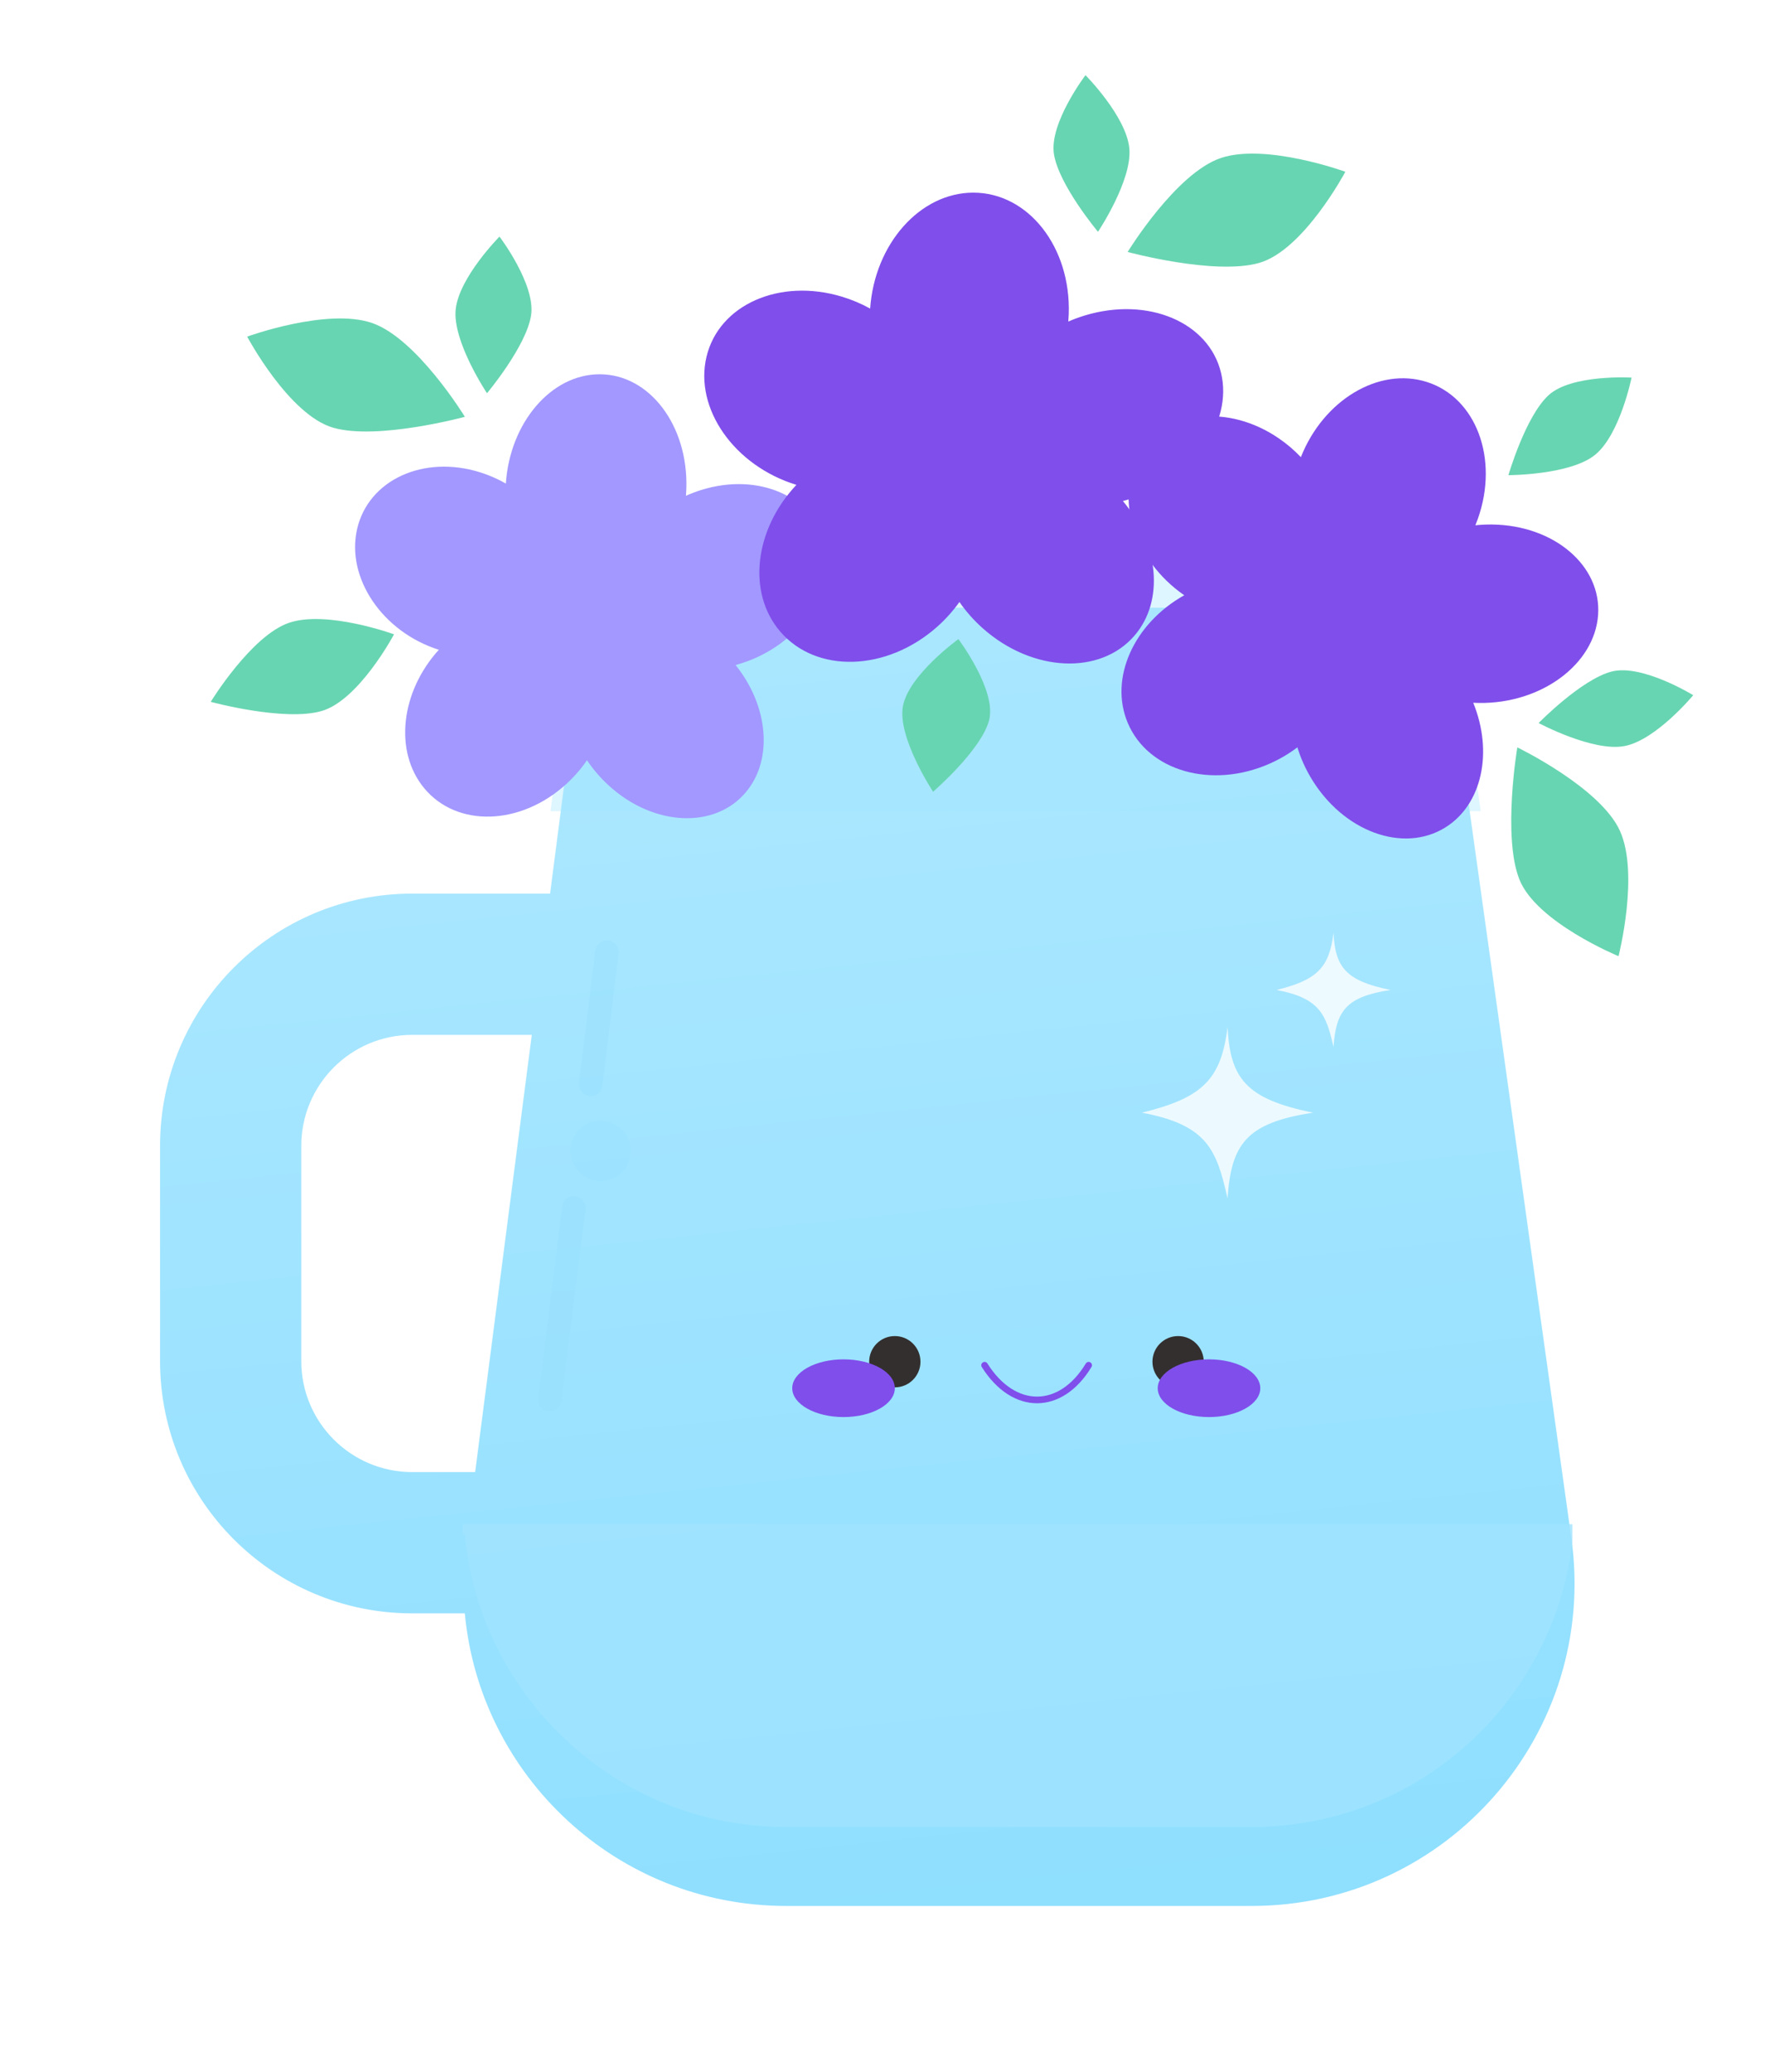 <svg width="188" height="220" viewBox="0 0 188 220" fill="none" xmlns="http://www.w3.org/2000/svg">
<g filter="url(#filter0_dii_628_9404)">
<path fill-rule="evenodd" clip-rule="evenodd" d="M153.078 56.145H62.359L58.427 86.504H43.787C28.993 86.504 17 98.497 17 113.291V136.15C17 150.944 28.993 162.937 43.787 162.937H49.369C50.961 180.128 65.441 194.01 83.517 194.01H132.947C153.773 194.01 169.789 175.596 166.904 154.972L153.078 56.145ZM56.484 101.505L50.469 147.936H43.787C37.278 147.936 32.001 142.659 32.001 136.15V113.291C32.001 106.782 37.278 101.505 43.787 101.505H56.484Z" fill="url(#paint0_linear_628_9404)"/>
</g>
<g style="mix-blend-mode:multiply" opacity="0.35" filter="url(#filter1_f_628_9404)">
<path fill-rule="evenodd" clip-rule="evenodd" d="M157.275 86.147H58.473L62.359 56.145H153.078L157.275 86.147Z" fill="#A0E4FF"/>
</g>
<g style="mix-blend-mode:multiply" opacity="0.8">
<path fill-rule="evenodd" clip-rule="evenodd" d="M167.008 163.772V161.865H49.145V162.937H49.369C50.961 180.128 65.441 194.01 83.517 194.01H132.947C150.747 194.01 165.033 180.558 167.008 163.772Z" fill="#A0E4FF"/>
</g>
<g filter="url(#filter2_dii_628_9404)">
<circle cx="95.043" cy="139.588" r="2.724" fill="#332F2F"/>
</g>
<g filter="url(#filter3_dii_628_9404)">
<circle cx="125.132" cy="139.588" r="2.724" fill="#332F2F"/>
</g>
<g filter="url(#filter4_dii_628_9404)">
<path d="M104.578 143.991C107.676 148.915 112.665 148.892 115.631 143.991" stroke="#804EEB" stroke-width="0.706" stroke-linecap="round"/>
</g>
<ellipse cx="89.595" cy="147.42" rx="5.448" ry="3.065" fill="#804EEB"/>
<ellipse cx="128.414" cy="147.42" rx="5.448" ry="3.065" fill="#804EEB"/>
<g opacity="0.8">
<g filter="url(#filter5_dii_628_9404)">
<path d="M135.577 103.637C139.856 102.591 141.189 101.288 141.638 97.576C141.826 101.206 142.925 102.672 147.7 103.637C142.989 104.351 141.903 105.845 141.638 109.699C140.859 106.276 140.226 104.51 135.577 103.637Z" fill="white"/>
</g>
<g filter="url(#filter6_dii_628_9404)">
<path d="M121.291 116.669C127.709 115.098 129.709 113.145 130.383 107.577C130.664 113.022 132.312 115.22 139.474 116.669C132.409 117.738 130.779 119.98 130.383 125.76C129.214 120.626 128.265 117.978 121.291 116.669Z" fill="white"/>
</g>
</g>
<g style="mix-blend-mode:multiply" opacity="0.5">
<line x1="64.462" y1="101.11" x2="62.736" y2="115.167" stroke="#98E0FD" stroke-width="2.497" stroke-linecap="round"/>
</g>
<g style="mix-blend-mode:multiply" opacity="0.5">
<line x1="60.943" y1="128.264" x2="58.396" y2="148.645" stroke="#98E0FD" stroke-width="2.497" stroke-linecap="round"/>
</g>
<g style="mix-blend-mode:multiply" opacity="0.5">
<circle cx="63.788" cy="122.227" r="3.214" fill="#9AE2FF"/>
</g>
<g filter="url(#filter7_dii_628_9404)">
<path d="M63.688 34.002C68.99 34.002 73.114 39.442 72.9 46.154C72.892 46.407 72.877 46.658 72.858 46.907C73.373 46.675 73.909 46.47 74.461 46.297C80.544 44.388 86.427 46.961 87.602 52.045C88.776 57.129 84.798 62.798 78.715 64.707C78.519 64.769 78.323 64.826 78.127 64.879C81.58 69.161 82.162 74.84 79.248 78.353C75.947 82.332 69.41 82.024 64.647 77.664C63.752 76.845 62.983 75.941 62.347 74.987C61.733 75.884 61.003 76.732 60.161 77.503C55.3 81.951 48.539 82.157 45.059 77.962C41.817 74.054 42.566 67.707 46.611 63.26C40.616 61.36 36.733 55.621 37.933 50.425C39.136 45.219 44.989 42.529 51.005 44.418C51.971 44.721 52.883 45.125 53.728 45.609C54.16 39.15 58.531 34.002 63.688 34.002Z" fill="#A298FF"/>
</g>
<g style="mix-blend-mode:multiply" filter="url(#filter8_ii_628_9404)">
<ellipse cx="62.945" cy="57.574" rx="7.551" ry="7.735" fill="#A298FF"/>
</g>
<g filter="url(#filter9_dii_628_9404)">
<path d="M103.381 14.715C109.215 14.715 113.752 20.485 113.517 27.604C113.508 27.872 113.492 28.139 113.47 28.403C114.038 28.156 114.627 27.939 115.235 27.755C121.927 25.73 128.401 28.46 129.693 33.852C130.986 39.244 126.608 45.257 119.916 47.282C119.7 47.347 119.484 47.408 119.269 47.463C123.068 52.005 123.708 58.029 120.502 61.754C116.87 65.975 109.677 65.647 104.436 61.024C103.451 60.155 102.605 59.196 101.905 58.184C101.23 59.135 100.427 60.035 99.5 60.853C94.152 65.571 86.712 65.789 82.883 61.339C79.316 57.195 80.14 50.463 84.591 45.747C77.995 43.731 73.722 37.645 75.043 32.134C76.366 26.612 82.806 23.76 89.426 25.763C90.489 26.084 91.493 26.512 92.422 27.026C92.897 20.176 97.707 14.715 103.381 14.715Z" fill="#804EEB"/>
</g>
<g style="mix-blend-mode:multiply" filter="url(#filter10_ii_628_9404)">
<ellipse cx="102.13" cy="39.965" rx="8.008" ry="8.204" fill="#804EEB"/>
</g>
<g filter="url(#filter11_dii_628_9404)">
<path d="M151.543 34.817C156.789 36.477 159.222 42.975 156.977 49.331C156.893 49.571 156.803 49.807 156.707 50.039C157.288 49.978 157.88 49.95 158.479 49.957C165.076 50.035 170.118 54.34 169.74 59.573C169.363 64.806 163.709 68.986 157.112 68.908C156.899 68.906 156.688 68.899 156.479 68.888C158.598 74.067 157.454 79.685 153.507 82.134C149.035 84.908 142.66 82.566 139.267 76.902C138.63 75.838 138.143 74.732 137.802 73.619C136.924 74.286 135.944 74.869 134.877 75.343C128.72 78.078 121.967 76.157 119.795 71.053C117.771 66.298 120.434 60.458 125.784 57.47C120.427 53.773 118.322 47.065 121.084 42.469C123.851 37.863 130.457 37.122 135.838 40.814C136.703 41.407 137.483 42.078 138.172 42.806C140.555 36.76 146.44 33.202 151.543 34.817Z" fill="#804EEB"/>
</g>
<g style="mix-blend-mode:multiply" filter="url(#filter12_ii_628_9404)">
<ellipse cx="143.47" cy="57.462" rx="7.578" ry="7.763" transform="rotate(17.562 143.47 57.462)" fill="#804EEB"/>
</g>
<g filter="url(#filter13_dii_628_9404)">
<path d="M39.502 30.632C34.724 29.002 26.253 32.083 26.253 32.083C26.253 32.083 30.677 40.41 35.402 41.761C40.128 43.111 49.375 40.6 49.375 40.6C49.375 40.6 44.28 32.262 39.502 30.632Z" fill="#67D5B1"/>
</g>
<g filter="url(#filter14_dii_628_9404)">
<path d="M48.401 29.196C48.755 25.797 53.053 21.464 53.053 21.464C53.053 21.464 56.917 26.547 56.406 29.835C55.895 33.123 51.726 38.096 51.726 38.096C51.726 38.096 48.047 32.596 48.401 29.196Z" fill="#67D5B1"/>
</g>
<g filter="url(#filter15_dii_628_9404)">
<path d="M172.052 84.551C174.144 89.145 171.912 97.878 171.912 97.878C171.912 97.878 163.19 94.295 161.381 89.725C159.572 85.156 161.161 75.706 161.161 75.706C161.161 75.706 169.96 79.957 172.052 84.551Z" fill="#67D5B1"/>
</g>
<g filter="url(#filter16_dii_628_9404)">
<path d="M172.606 75.554C175.954 74.867 179.844 70.163 179.844 70.163C179.844 70.163 174.405 66.818 171.183 67.65C167.961 68.483 163.423 73.12 163.423 73.12C163.423 73.12 169.257 76.24 172.606 75.554Z" fill="#67D5B1"/>
</g>
<g filter="url(#filter17_dii_628_9404)">
<path d="M129.647 13.126C134.425 11.496 142.896 14.576 142.896 14.576C142.896 14.576 138.473 22.904 133.747 24.255C129.021 25.605 119.774 23.094 119.774 23.094C119.774 23.094 124.869 14.756 129.647 13.126Z" fill="#67D5B1"/>
</g>
<g filter="url(#filter18_dii_628_9404)">
<path d="M119.948 12.053C119.594 8.653 115.296 4.32 115.296 4.32C115.296 4.32 111.432 9.403 111.943 12.691C112.454 15.98 116.623 20.952 116.623 20.952C116.623 20.952 120.302 15.452 119.948 12.053Z" fill="#67D5B1"/>
</g>
<g filter="url(#filter19_dii_628_9404)">
<path d="M169.46 44.606C172.087 42.419 173.294 36.437 173.294 36.437C173.294 36.437 166.921 36.056 164.474 38.312C162.026 40.567 160.216 46.797 160.216 46.797C160.216 46.797 166.833 46.793 169.46 44.606Z" fill="#67D5B1"/>
</g>
<g filter="url(#filter20_dii_628_9404)">
<path d="M30.696 62.477C34.719 61.104 41.852 63.698 41.852 63.698C41.852 63.698 38.127 70.71 34.148 71.847C30.169 72.984 22.383 70.87 22.383 70.87C22.383 70.87 26.673 63.849 30.696 62.477Z" fill="#67D5B1"/>
</g>
<g filter="url(#filter21_dii_628_9404)">
<path d="M95.911 71.293C96.556 67.99 101.795 64.206 101.795 64.206C101.795 64.206 105.876 69.634 105.059 72.811C104.241 75.988 99.106 80.414 99.106 80.414C99.106 80.414 95.266 74.597 95.911 71.293Z" fill="#67D5B1"/>
</g>
<defs>
<filter id="filter0_dii_628_9404" x="0.216" y="47.753" width="183.809" height="171.433" filterUnits="userSpaceOnUse" color-interpolation-filters="sRGB">
<feFlood flood-opacity="0" result="BackgroundImageFix"/>
<feColorMatrix in="SourceAlpha" type="matrix" values="0 0 0 0 0 0 0 0 0 0 0 0 0 0 0 0 0 0 127 0" result="hardAlpha"/>
<feOffset dy="8.392"/>
<feGaussianBlur stdDeviation="8.392"/>
<feColorMatrix type="matrix" values="0 0 0 0 0.137 0 0 0 0 0.182 0 0 0 0 0.2 0 0 0 0.24 0"/>
<feBlend mode="normal" in2="BackgroundImageFix" result="effect1_dropShadow_628_9404"/>
<feBlend mode="normal" in="SourceGraphic" in2="effect1_dropShadow_628_9404" result="shape"/>
<feColorMatrix in="SourceAlpha" type="matrix" values="0 0 0 0 0 0 0 0 0 0 0 0 0 0 0 0 0 0 127 0" result="hardAlpha"/>
<feOffset dy="2.611"/>
<feGaussianBlur stdDeviation="1.305"/>
<feComposite in2="hardAlpha" operator="arithmetic" k2="-1" k3="1"/>
<feColorMatrix type="matrix" values="0 0 0 0 0.724 0 0 0 0 0.963 0 0 0 0 1 0 0 0 1 0"/>
<feBlend mode="normal" in2="shape" result="effect2_innerShadow_628_9404"/>
<feColorMatrix in="SourceAlpha" type="matrix" values="0 0 0 0 0 0 0 0 0 0 0 0 0 0 0 0 0 0 127 0" result="hardAlpha"/>
<feOffset dy="-2.611"/>
<feGaussianBlur stdDeviation="1.305"/>
<feComposite in2="hardAlpha" operator="arithmetic" k2="-1" k3="1"/>
<feColorMatrix type="matrix" values="0 0 0 0 0.632 0 0 0 0 0.84 0 0 0 0 0.925 0 0 0 1 0"/>
<feBlend mode="normal" in2="effect2_innerShadow_628_9404" result="effect3_innerShadow_628_9404"/>
</filter>
<filter id="filter1_f_628_9404" x="54.728" y="52.4" width="106.293" height="37.492" filterUnits="userSpaceOnUse" color-interpolation-filters="sRGB">
<feFlood flood-opacity="0" result="BackgroundImageFix"/>
<feBlend mode="normal" in="SourceGraphic" in2="BackgroundImageFix" result="shape"/>
<feGaussianBlur stdDeviation="1.873" result="effect1_foregroundBlur_628_9404"/>
</filter>
<filter id="filter2_dii_628_9404" x="82.281" y="131.845" width="25.523" height="25.523" filterUnits="userSpaceOnUse" color-interpolation-filters="sRGB">
<feFlood flood-opacity="0" result="BackgroundImageFix"/>
<feColorMatrix in="SourceAlpha" type="matrix" values="0 0 0 0 0 0 0 0 0 0 0 0 0 0 0 0 0 0 127 0" result="hardAlpha"/>
<feOffset dy="5.019"/>
<feGaussianBlur stdDeviation="5.019"/>
<feColorMatrix type="matrix" values="0 0 0 0 0.04 0 0 0 0 0.037 0 0 0 0 0.037 0 0 0 0.24 0"/>
<feBlend mode="normal" in2="BackgroundImageFix" result="effect1_dropShadow_628_9404"/>
<feBlend mode="normal" in="SourceGraphic" in2="effect1_dropShadow_628_9404" result="shape"/>
<feColorMatrix in="SourceAlpha" type="matrix" values="0 0 0 0 0 0 0 0 0 0 0 0 0 0 0 0 0 0 127 0" result="hardAlpha"/>
<feOffset dy="1.561"/>
<feGaussianBlur stdDeviation="0.781"/>
<feComposite in2="hardAlpha" operator="arithmetic" k2="-1" k3="1"/>
<feColorMatrix type="matrix" values="0 0 0 0 0.212 0 0 0 0 0.196 0 0 0 0 0.196 0 0 0 1 0"/>
<feBlend mode="normal" in2="shape" result="effect2_innerShadow_628_9404"/>
<feColorMatrix in="SourceAlpha" type="matrix" values="0 0 0 0 0 0 0 0 0 0 0 0 0 0 0 0 0 0 127 0" result="hardAlpha"/>
<feOffset dy="-1.561"/>
<feGaussianBlur stdDeviation="0.781"/>
<feComposite in2="hardAlpha" operator="arithmetic" k2="-1" k3="1"/>
<feColorMatrix type="matrix" values="0 0 0 0 0.185 0 0 0 0 0.171 0 0 0 0 0.171 0 0 0 1 0"/>
<feBlend mode="normal" in2="effect2_innerShadow_628_9404" result="effect3_innerShadow_628_9404"/>
</filter>
<filter id="filter3_dii_628_9404" x="112.37" y="131.845" width="25.523" height="25.523" filterUnits="userSpaceOnUse" color-interpolation-filters="sRGB">
<feFlood flood-opacity="0" result="BackgroundImageFix"/>
<feColorMatrix in="SourceAlpha" type="matrix" values="0 0 0 0 0 0 0 0 0 0 0 0 0 0 0 0 0 0 127 0" result="hardAlpha"/>
<feOffset dy="5.019"/>
<feGaussianBlur stdDeviation="5.019"/>
<feColorMatrix type="matrix" values="0 0 0 0 0.04 0 0 0 0 0.037 0 0 0 0 0.037 0 0 0 0.24 0"/>
<feBlend mode="normal" in2="BackgroundImageFix" result="effect1_dropShadow_628_9404"/>
<feBlend mode="normal" in="SourceGraphic" in2="effect1_dropShadow_628_9404" result="shape"/>
<feColorMatrix in="SourceAlpha" type="matrix" values="0 0 0 0 0 0 0 0 0 0 0 0 0 0 0 0 0 0 127 0" result="hardAlpha"/>
<feOffset dy="1.561"/>
<feGaussianBlur stdDeviation="0.781"/>
<feComposite in2="hardAlpha" operator="arithmetic" k2="-1" k3="1"/>
<feColorMatrix type="matrix" values="0 0 0 0 0.212 0 0 0 0 0.196 0 0 0 0 0.196 0 0 0 1 0"/>
<feBlend mode="normal" in2="shape" result="effect2_innerShadow_628_9404"/>
<feColorMatrix in="SourceAlpha" type="matrix" values="0 0 0 0 0 0 0 0 0 0 0 0 0 0 0 0 0 0 127 0" result="hardAlpha"/>
<feOffset dy="-1.561"/>
<feGaussianBlur stdDeviation="0.781"/>
<feComposite in2="hardAlpha" operator="arithmetic" k2="-1" k3="1"/>
<feColorMatrix type="matrix" values="0 0 0 0 0.185 0 0 0 0 0.171 0 0 0 0 0.171 0 0 0 1 0"/>
<feBlend mode="normal" in2="effect2_innerShadow_628_9404" result="effect3_innerShadow_628_9404"/>
</filter>
<filter id="filter4_dii_628_9404" x="102.526" y="142.789" width="15.156" height="7.788" filterUnits="userSpaceOnUse" color-interpolation-filters="sRGB">
<feFlood flood-opacity="0" result="BackgroundImageFix"/>
<feColorMatrix in="SourceAlpha" type="matrix" values="0 0 0 0 0 0 0 0 0 0 0 0 0 0 0 0 0 0 127 0" result="hardAlpha"/>
<feOffset dy="0.849"/>
<feGaussianBlur stdDeviation="0.849"/>
<feColorMatrix type="matrix" values="0 0 0 0 0.042 0 0 0 0 0.038 0 0 0 0 0.038 0 0 0 0.25 0"/>
<feBlend mode="normal" in2="BackgroundImageFix" result="effect1_dropShadow_628_9404"/>
<feBlend mode="normal" in="SourceGraphic" in2="effect1_dropShadow_628_9404" result="shape"/>
<feColorMatrix in="SourceAlpha" type="matrix" values="0 0 0 0 0 0 0 0 0 0 0 0 0 0 0 0 0 0 127 0" result="hardAlpha"/>
<feOffset dy="0.283"/>
<feGaussianBlur stdDeviation="0.142"/>
<feComposite in2="hardAlpha" operator="arithmetic" k2="-1" k3="1"/>
<feColorMatrix type="matrix" values="0 0 0 0 0.241 0 0 0 0 0.223 0 0 0 0 0.223 0 0 0 1 0"/>
<feBlend mode="normal" in2="shape" result="effect2_innerShadow_628_9404"/>
<feColorMatrix in="SourceAlpha" type="matrix" values="0 0 0 0 0 0 0 0 0 0 0 0 0 0 0 0 0 0 127 0" result="hardAlpha"/>
<feOffset dy="-0.142"/>
<feGaussianBlur stdDeviation="0.071"/>
<feComposite in2="hardAlpha" operator="arithmetic" k2="-1" k3="1"/>
<feColorMatrix type="matrix" values="0 0 0 0 0.166 0 0 0 0 0.154 0 0 0 0 0.154 0 0 0 1 0"/>
<feBlend mode="normal" in2="effect2_innerShadow_628_9404" result="effect3_innerShadow_628_9404"/>
</filter>
<filter id="filter5_dii_628_9404" x="132.595" y="96.085" width="18.087" height="18.087" filterUnits="userSpaceOnUse" color-interpolation-filters="sRGB">
<feFlood flood-opacity="0" result="BackgroundImageFix"/>
<feColorMatrix in="SourceAlpha" type="matrix" values="0 0 0 0 0 0 0 0 0 0 0 0 0 0 0 0 0 0 127 0" result="hardAlpha"/>
<feOffset dy="1.491"/>
<feGaussianBlur stdDeviation="1.491"/>
<feColorMatrix type="matrix" values="0 0 0 0 0.2 0 0 0 0 0.2 0 0 0 0 0.2 0 0 0 0.24 0"/>
<feBlend mode="normal" in2="BackgroundImageFix" result="effect1_dropShadow_628_9404"/>
<feBlend mode="normal" in="SourceGraphic" in2="effect1_dropShadow_628_9404" result="shape"/>
<feColorMatrix in="SourceAlpha" type="matrix" values="0 0 0 0 0 0 0 0 0 0 0 0 0 0 0 0 0 0 127 0" result="hardAlpha"/>
<feOffset dy="0.464"/>
<feGaussianBlur stdDeviation="0.232"/>
<feComposite in2="hardAlpha" operator="arithmetic" k2="-1" k3="1"/>
<feColorMatrix type="matrix" values="0 0 0 0 1 0 0 0 0 1 0 0 0 0 1 0 0 0 1 0"/>
<feBlend mode="normal" in2="shape" result="effect2_innerShadow_628_9404"/>
<feColorMatrix in="SourceAlpha" type="matrix" values="0 0 0 0 0 0 0 0 0 0 0 0 0 0 0 0 0 0 127 0" result="hardAlpha"/>
<feOffset dy="-0.464"/>
<feGaussianBlur stdDeviation="0.232"/>
<feComposite in2="hardAlpha" operator="arithmetic" k2="-1" k3="1"/>
<feColorMatrix type="matrix" values="0 0 0 0 0.925 0 0 0 0 0.925 0 0 0 0 0.925 0 0 0 1 0"/>
<feBlend mode="normal" in2="effect2_innerShadow_628_9404" result="effect3_innerShadow_628_9404"/>
</filter>
<filter id="filter6_dii_628_9404" x="118.309" y="106.086" width="24.148" height="24.148" filterUnits="userSpaceOnUse" color-interpolation-filters="sRGB">
<feFlood flood-opacity="0" result="BackgroundImageFix"/>
<feColorMatrix in="SourceAlpha" type="matrix" values="0 0 0 0 0 0 0 0 0 0 0 0 0 0 0 0 0 0 127 0" result="hardAlpha"/>
<feOffset dy="1.491"/>
<feGaussianBlur stdDeviation="1.491"/>
<feColorMatrix type="matrix" values="0 0 0 0 0.2 0 0 0 0 0.2 0 0 0 0 0.2 0 0 0 0.24 0"/>
<feBlend mode="normal" in2="BackgroundImageFix" result="effect1_dropShadow_628_9404"/>
<feBlend mode="normal" in="SourceGraphic" in2="effect1_dropShadow_628_9404" result="shape"/>
<feColorMatrix in="SourceAlpha" type="matrix" values="0 0 0 0 0 0 0 0 0 0 0 0 0 0 0 0 0 0 127 0" result="hardAlpha"/>
<feOffset dy="0.464"/>
<feGaussianBlur stdDeviation="0.232"/>
<feComposite in2="hardAlpha" operator="arithmetic" k2="-1" k3="1"/>
<feColorMatrix type="matrix" values="0 0 0 0 1 0 0 0 0 1 0 0 0 0 1 0 0 0 1 0"/>
<feBlend mode="normal" in2="shape" result="effect2_innerShadow_628_9404"/>
<feColorMatrix in="SourceAlpha" type="matrix" values="0 0 0 0 0 0 0 0 0 0 0 0 0 0 0 0 0 0 127 0" result="hardAlpha"/>
<feOffset dy="-0.464"/>
<feGaussianBlur stdDeviation="0.232"/>
<feComposite in2="hardAlpha" operator="arithmetic" k2="-1" k3="1"/>
<feColorMatrix type="matrix" values="0 0 0 0 0.925 0 0 0 0 0.925 0 0 0 0 0.925 0 0 0 1 0"/>
<feBlend mode="normal" in2="effect2_innerShadow_628_9404" result="effect3_innerShadow_628_9404"/>
</filter>
<filter id="filter7_dii_628_9404" x="26.23" y="28.259" width="73.062" height="70.116" filterUnits="userSpaceOnUse" color-interpolation-filters="sRGB">
<feFlood flood-opacity="0" result="BackgroundImageFix"/>
<feColorMatrix in="SourceAlpha" type="matrix" values="0 0 0 0 0 0 0 0 0 0 0 0 0 0 0 0 0 0 127 0" result="hardAlpha"/>
<feOffset dy="5.743"/>
<feGaussianBlur stdDeviation="5.743"/>
<feColorMatrix type="matrix" values="0 0 0 0 0.127 0 0 0 0 0.119 0 0 0 0 0.2 0 0 0 0.24 0"/>
<feBlend mode="normal" in2="BackgroundImageFix" result="effect1_dropShadow_628_9404"/>
<feBlend mode="normal" in="SourceGraphic" in2="effect1_dropShadow_628_9404" result="shape"/>
<feColorMatrix in="SourceAlpha" type="matrix" values="0 0 0 0 0 0 0 0 0 0 0 0 0 0 0 0 0 0 127 0" result="hardAlpha"/>
<feOffset dy="1.787"/>
<feGaussianBlur stdDeviation="0.893"/>
<feComposite in2="hardAlpha" operator="arithmetic" k2="-1" k3="1"/>
<feColorMatrix type="matrix" values="0 0 0 0 0.672 0 0 0 0 0.632 0 0 0 0 1 0 0 0 1 0"/>
<feBlend mode="normal" in2="shape" result="effect2_innerShadow_628_9404"/>
<feColorMatrix in="SourceAlpha" type="matrix" values="0 0 0 0 0 0 0 0 0 0 0 0 0 0 0 0 0 0 127 0" result="hardAlpha"/>
<feOffset dy="-1.787"/>
<feGaussianBlur stdDeviation="0.893"/>
<feComposite in2="hardAlpha" operator="arithmetic" k2="-1" k3="1"/>
<feColorMatrix type="matrix" values="0 0 0 0 0.586 0 0 0 0 0.551 0 0 0 0 0.925 0 0 0 1 0"/>
<feBlend mode="normal" in2="effect2_innerShadow_628_9404" result="effect3_innerShadow_628_9404"/>
</filter>
<filter id="filter8_ii_628_9404" x="55.395" y="49.302" width="15.101" height="16.544" filterUnits="userSpaceOnUse" color-interpolation-filters="sRGB">
<feFlood flood-opacity="0" result="BackgroundImageFix"/>
<feBlend mode="normal" in="SourceGraphic" in2="BackgroundImageFix" result="shape"/>
<feColorMatrix in="SourceAlpha" type="matrix" values="0 0 0 0 0 0 0 0 0 0 0 0 0 0 0 0 0 0 127 0" result="hardAlpha"/>
<feOffset dy="0.537"/>
<feGaussianBlur stdDeviation="0.269"/>
<feComposite in2="hardAlpha" operator="arithmetic" k2="-1" k3="1"/>
<feColorMatrix type="matrix" values="0 0 0 0 0.672 0 0 0 0 0.632 0 0 0 0 1 0 0 0 1 0"/>
<feBlend mode="normal" in2="shape" result="effect1_innerShadow_628_9404"/>
<feColorMatrix in="SourceAlpha" type="matrix" values="0 0 0 0 0 0 0 0 0 0 0 0 0 0 0 0 0 0 127 0" result="hardAlpha"/>
<feOffset dy="-0.537"/>
<feGaussianBlur stdDeviation="0.269"/>
<feComposite in2="hardAlpha" operator="arithmetic" k2="-1" k3="1"/>
<feColorMatrix type="matrix" values="0 0 0 0 0.586 0 0 0 0 0.551 0 0 0 0 0.925 0 0 0 1 0"/>
<feBlend mode="normal" in2="effect1_innerShadow_628_9404" result="effect2_innerShadow_628_9404"/>
</filter>
<filter id="filter9_dii_628_9404" x="63.318" y="8.972" width="78.087" height="72.973" filterUnits="userSpaceOnUse" color-interpolation-filters="sRGB">
<feFlood flood-opacity="0" result="BackgroundImageFix"/>
<feColorMatrix in="SourceAlpha" type="matrix" values="0 0 0 0 0 0 0 0 0 0 0 0 0 0 0 0 0 0 127 0" result="hardAlpha"/>
<feOffset dy="5.743"/>
<feGaussianBlur stdDeviation="5.743"/>
<feColorMatrix type="matrix" values="0 0 0 0 0.2 0 0 0 0 0.181 0 0 0 0 0.096 0 0 0 0.24 0"/>
<feBlend mode="normal" in2="BackgroundImageFix" result="effect1_dropShadow_628_9404"/>
<feBlend mode="normal" in="SourceGraphic" in2="effect1_dropShadow_628_9404" result="shape"/>
<feColorMatrix in="SourceAlpha" type="matrix" values="0 0 0 0 0 0 0 0 0 0 0 0 0 0 0 0 0 0 127 0" result="hardAlpha"/>
<feOffset dy="1.787"/>
<feGaussianBlur stdDeviation="0.893"/>
<feComposite in2="hardAlpha" operator="arithmetic" k2="-1" k3="1"/>
<feColorMatrix type="matrix" values="0 0 0 0 1 0 0 0 0 0.961 0 0 0 0 0.508 0 0 0 1 0"/>
<feBlend mode="normal" in2="shape" result="effect2_innerShadow_628_9404"/>
<feColorMatrix in="SourceAlpha" type="matrix" values="0 0 0 0 0 0 0 0 0 0 0 0 0 0 0 0 0 0 127 0" result="hardAlpha"/>
<feOffset dy="-1.787"/>
<feGaussianBlur stdDeviation="0.893"/>
<feComposite in2="hardAlpha" operator="arithmetic" k2="-1" k3="1"/>
<feColorMatrix type="matrix" values="0 0 0 0 0.925 0 0 0 0 0.838 0 0 0 0 0.443 0 0 0 1 0"/>
<feBlend mode="normal" in2="effect2_innerShadow_628_9404" result="effect3_innerShadow_628_9404"/>
</filter>
<filter id="filter10_ii_628_9404" x="94.122" y="31.224" width="16.016" height="17.482" filterUnits="userSpaceOnUse" color-interpolation-filters="sRGB">
<feFlood flood-opacity="0" result="BackgroundImageFix"/>
<feBlend mode="normal" in="SourceGraphic" in2="BackgroundImageFix" result="shape"/>
<feColorMatrix in="SourceAlpha" type="matrix" values="0 0 0 0 0 0 0 0 0 0 0 0 0 0 0 0 0 0 127 0" result="hardAlpha"/>
<feOffset dy="0.537"/>
<feGaussianBlur stdDeviation="0.269"/>
<feComposite in2="hardAlpha" operator="arithmetic" k2="-1" k3="1"/>
<feColorMatrix type="matrix" values="0 0 0 0 1 0 0 0 0 0.961 0 0 0 0 0.508 0 0 0 1 0"/>
<feBlend mode="normal" in2="shape" result="effect1_innerShadow_628_9404"/>
<feColorMatrix in="SourceAlpha" type="matrix" values="0 0 0 0 0 0 0 0 0 0 0 0 0 0 0 0 0 0 127 0" result="hardAlpha"/>
<feOffset dy="-0.537"/>
<feGaussianBlur stdDeviation="0.269"/>
<feComposite in2="hardAlpha" operator="arithmetic" k2="-1" k3="1"/>
<feColorMatrix type="matrix" values="0 0 0 0 0.925 0 0 0 0 0.838 0 0 0 0 0.443 0 0 0 1 0"/>
<feBlend mode="normal" in2="effect1_innerShadow_628_9404" result="effect2_innerShadow_628_9404"/>
</filter>
<filter id="filter11_dii_628_9404" x="107.632" y="28.685" width="73.613" height="71.844" filterUnits="userSpaceOnUse" color-interpolation-filters="sRGB">
<feFlood flood-opacity="0" result="BackgroundImageFix"/>
<feColorMatrix in="SourceAlpha" type="matrix" values="0 0 0 0 0 0 0 0 0 0 0 0 0 0 0 0 0 0 127 0" result="hardAlpha"/>
<feOffset dy="5.743"/>
<feGaussianBlur stdDeviation="5.743"/>
<feColorMatrix type="matrix" values="0 0 0 0 0.2 0 0 0 0 0.158 0 0 0 0 0.164 0 0 0 0.24 0"/>
<feBlend mode="normal" in2="BackgroundImageFix" result="effect1_dropShadow_628_9404"/>
<feBlend mode="normal" in="SourceGraphic" in2="effect1_dropShadow_628_9404" result="shape"/>
<feColorMatrix in="SourceAlpha" type="matrix" values="0 0 0 0 0 0 0 0 0 0 0 0 0 0 0 0 0 0 127 0" result="hardAlpha"/>
<feOffset dy="1.787"/>
<feGaussianBlur stdDeviation="0.893"/>
<feComposite in2="hardAlpha" operator="arithmetic" k2="-1" k3="1"/>
<feColorMatrix type="matrix" values="0 0 0 0 1 0 0 0 0 0.835 0 0 0 0 0.868 0 0 0 1 0"/>
<feBlend mode="normal" in2="shape" result="effect2_innerShadow_628_9404"/>
<feColorMatrix in="SourceAlpha" type="matrix" values="0 0 0 0 0 0 0 0 0 0 0 0 0 0 0 0 0 0 127 0" result="hardAlpha"/>
<feOffset dy="-1.787"/>
<feGaussianBlur stdDeviation="0.893"/>
<feComposite in2="hardAlpha" operator="arithmetic" k2="-1" k3="1"/>
<feColorMatrix type="matrix" values="0 0 0 0 0.925 0 0 0 0 0.728 0 0 0 0 0.757 0 0 0 1 0"/>
<feBlend mode="normal" in2="effect2_innerShadow_628_9404" result="effect3_innerShadow_628_9404"/>
</filter>
<filter id="filter12_ii_628_9404" x="135.873" y="49.177" width="15.194" height="16.571" filterUnits="userSpaceOnUse" color-interpolation-filters="sRGB">
<feFlood flood-opacity="0" result="BackgroundImageFix"/>
<feBlend mode="normal" in="SourceGraphic" in2="BackgroundImageFix" result="shape"/>
<feColorMatrix in="SourceAlpha" type="matrix" values="0 0 0 0 0 0 0 0 0 0 0 0 0 0 0 0 0 0 127 0" result="hardAlpha"/>
<feOffset dy="0.537"/>
<feGaussianBlur stdDeviation="0.269"/>
<feComposite in2="hardAlpha" operator="arithmetic" k2="-1" k3="1"/>
<feColorMatrix type="matrix" values="0 0 0 0 1 0 0 0 0 0.835 0 0 0 0 0.868 0 0 0 1 0"/>
<feBlend mode="normal" in2="shape" result="effect1_innerShadow_628_9404"/>
<feColorMatrix in="SourceAlpha" type="matrix" values="0 0 0 0 0 0 0 0 0 0 0 0 0 0 0 0 0 0 127 0" result="hardAlpha"/>
<feOffset dy="-0.537"/>
<feGaussianBlur stdDeviation="0.269"/>
<feComposite in2="hardAlpha" operator="arithmetic" k2="-1" k3="1"/>
<feColorMatrix type="matrix" values="0 0 0 0 0.925 0 0 0 0 0.728 0 0 0 0 0.757 0 0 0 1 0"/>
<feBlend mode="normal" in2="effect1_innerShadow_628_9404" result="effect2_innerShadow_628_9404"/>
</filter>
<filter id="filter13_dii_628_9404" x="18.928" y="26.494" width="37.773" height="26.654" filterUnits="userSpaceOnUse" color-interpolation-filters="sRGB">
<feFlood flood-opacity="0" result="BackgroundImageFix"/>
<feColorMatrix in="SourceAlpha" type="matrix" values="0 0 0 0 0 0 0 0 0 0 0 0 0 0 0 0 0 0 127 0" result="hardAlpha"/>
<feOffset dy="3.663"/>
<feGaussianBlur stdDeviation="3.663"/>
<feColorMatrix type="matrix" values="0 0 0 0 0.081 0 0 0 0 0.167 0 0 0 0 0.139 0 0 0 0.24 0"/>
<feBlend mode="normal" in2="BackgroundImageFix" result="effect1_dropShadow_628_9404"/>
<feBlend mode="normal" in="SourceGraphic" in2="effect1_dropShadow_628_9404" result="shape"/>
<feColorMatrix in="SourceAlpha" type="matrix" values="0 0 0 0 0 0 0 0 0 0 0 0 0 0 0 0 0 0 127 0" result="hardAlpha"/>
<feOffset dy="1.139"/>
<feGaussianBlur stdDeviation="0.57"/>
<feComposite in2="hardAlpha" operator="arithmetic" k2="-1" k3="1"/>
<feColorMatrix type="matrix" values="0 0 0 0 0.428 0 0 0 0 0.885 0 0 0 0 0.736 0 0 0 1 0"/>
<feBlend mode="normal" in2="shape" result="effect2_innerShadow_628_9404"/>
<feColorMatrix in="SourceAlpha" type="matrix" values="0 0 0 0 0 0 0 0 0 0 0 0 0 0 0 0 0 0 127 0" result="hardAlpha"/>
<feOffset dy="-1.139"/>
<feGaussianBlur stdDeviation="0.57"/>
<feComposite in2="hardAlpha" operator="arithmetic" k2="-1" k3="1"/>
<feColorMatrix type="matrix" values="0 0 0 0 0.374 0 0 0 0 0.773 0 0 0 0 0.642 0 0 0 1 0"/>
<feBlend mode="normal" in2="effect2_innerShadow_628_9404" result="effect3_innerShadow_628_9404"/>
</filter>
<filter id="filter14_dii_628_9404" x="41.052" y="17.801" width="22.726" height="31.283" filterUnits="userSpaceOnUse" color-interpolation-filters="sRGB">
<feFlood flood-opacity="0" result="BackgroundImageFix"/>
<feColorMatrix in="SourceAlpha" type="matrix" values="0 0 0 0 0 0 0 0 0 0 0 0 0 0 0 0 0 0 127 0" result="hardAlpha"/>
<feOffset dy="3.663"/>
<feGaussianBlur stdDeviation="3.663"/>
<feColorMatrix type="matrix" values="0 0 0 0 0.081 0 0 0 0 0.167 0 0 0 0 0.139 0 0 0 0.24 0"/>
<feBlend mode="normal" in2="BackgroundImageFix" result="effect1_dropShadow_628_9404"/>
<feBlend mode="normal" in="SourceGraphic" in2="effect1_dropShadow_628_9404" result="shape"/>
<feColorMatrix in="SourceAlpha" type="matrix" values="0 0 0 0 0 0 0 0 0 0 0 0 0 0 0 0 0 0 127 0" result="hardAlpha"/>
<feOffset dy="1.139"/>
<feGaussianBlur stdDeviation="0.57"/>
<feComposite in2="hardAlpha" operator="arithmetic" k2="-1" k3="1"/>
<feColorMatrix type="matrix" values="0 0 0 0 0.428 0 0 0 0 0.885 0 0 0 0 0.736 0 0 0 1 0"/>
<feBlend mode="normal" in2="shape" result="effect2_innerShadow_628_9404"/>
<feColorMatrix in="SourceAlpha" type="matrix" values="0 0 0 0 0 0 0 0 0 0 0 0 0 0 0 0 0 0 127 0" result="hardAlpha"/>
<feOffset dy="-1.139"/>
<feGaussianBlur stdDeviation="0.57"/>
<feComposite in2="hardAlpha" operator="arithmetic" k2="-1" k3="1"/>
<feColorMatrix type="matrix" values="0 0 0 0 0.374 0 0 0 0 0.773 0 0 0 0 0.642 0 0 0 1 0"/>
<feBlend mode="normal" in2="effect2_innerShadow_628_9404" result="effect3_innerShadow_628_9404"/>
</filter>
<filter id="filter15_dii_628_9404" x="153.19" y="72.043" width="27.082" height="36.823" filterUnits="userSpaceOnUse" color-interpolation-filters="sRGB">
<feFlood flood-opacity="0" result="BackgroundImageFix"/>
<feColorMatrix in="SourceAlpha" type="matrix" values="0 0 0 0 0 0 0 0 0 0 0 0 0 0 0 0 0 0 127 0" result="hardAlpha"/>
<feOffset dy="3.663"/>
<feGaussianBlur stdDeviation="3.663"/>
<feColorMatrix type="matrix" values="0 0 0 0 0.081 0 0 0 0 0.167 0 0 0 0 0.139 0 0 0 0.24 0"/>
<feBlend mode="normal" in2="BackgroundImageFix" result="effect1_dropShadow_628_9404"/>
<feBlend mode="normal" in="SourceGraphic" in2="effect1_dropShadow_628_9404" result="shape"/>
<feColorMatrix in="SourceAlpha" type="matrix" values="0 0 0 0 0 0 0 0 0 0 0 0 0 0 0 0 0 0 127 0" result="hardAlpha"/>
<feOffset dy="1.139"/>
<feGaussianBlur stdDeviation="0.57"/>
<feComposite in2="hardAlpha" operator="arithmetic" k2="-1" k3="1"/>
<feColorMatrix type="matrix" values="0 0 0 0 0.428 0 0 0 0 0.885 0 0 0 0 0.736 0 0 0 1 0"/>
<feBlend mode="normal" in2="shape" result="effect2_innerShadow_628_9404"/>
<feColorMatrix in="SourceAlpha" type="matrix" values="0 0 0 0 0 0 0 0 0 0 0 0 0 0 0 0 0 0 127 0" result="hardAlpha"/>
<feOffset dy="-1.139"/>
<feGaussianBlur stdDeviation="0.57"/>
<feComposite in2="hardAlpha" operator="arithmetic" k2="-1" k3="1"/>
<feColorMatrix type="matrix" values="0 0 0 0 0.374 0 0 0 0 0.773 0 0 0 0 0.642 0 0 0 1 0"/>
<feBlend mode="normal" in2="effect2_innerShadow_628_9404" result="effect3_innerShadow_628_9404"/>
</filter>
<filter id="filter16_dii_628_9404" x="156.097" y="63.855" width="31.071" height="22.786" filterUnits="userSpaceOnUse" color-interpolation-filters="sRGB">
<feFlood flood-opacity="0" result="BackgroundImageFix"/>
<feColorMatrix in="SourceAlpha" type="matrix" values="0 0 0 0 0 0 0 0 0 0 0 0 0 0 0 0 0 0 127 0" result="hardAlpha"/>
<feOffset dy="3.663"/>
<feGaussianBlur stdDeviation="3.663"/>
<feColorMatrix type="matrix" values="0 0 0 0 0.081 0 0 0 0 0.167 0 0 0 0 0.139 0 0 0 0.24 0"/>
<feBlend mode="normal" in2="BackgroundImageFix" result="effect1_dropShadow_628_9404"/>
<feBlend mode="normal" in="SourceGraphic" in2="effect1_dropShadow_628_9404" result="shape"/>
<feColorMatrix in="SourceAlpha" type="matrix" values="0 0 0 0 0 0 0 0 0 0 0 0 0 0 0 0 0 0 127 0" result="hardAlpha"/>
<feOffset dy="1.139"/>
<feGaussianBlur stdDeviation="0.57"/>
<feComposite in2="hardAlpha" operator="arithmetic" k2="-1" k3="1"/>
<feColorMatrix type="matrix" values="0 0 0 0 0.428 0 0 0 0 0.885 0 0 0 0 0.736 0 0 0 1 0"/>
<feBlend mode="normal" in2="shape" result="effect2_innerShadow_628_9404"/>
<feColorMatrix in="SourceAlpha" type="matrix" values="0 0 0 0 0 0 0 0 0 0 0 0 0 0 0 0 0 0 127 0" result="hardAlpha"/>
<feOffset dy="-1.139"/>
<feGaussianBlur stdDeviation="0.57"/>
<feComposite in2="hardAlpha" operator="arithmetic" k2="-1" k3="1"/>
<feColorMatrix type="matrix" values="0 0 0 0 0.374 0 0 0 0 0.773 0 0 0 0 0.642 0 0 0 1 0"/>
<feBlend mode="normal" in2="effect2_innerShadow_628_9404" result="effect3_innerShadow_628_9404"/>
</filter>
<filter id="filter17_dii_628_9404" x="112.448" y="8.987" width="37.773" height="26.654" filterUnits="userSpaceOnUse" color-interpolation-filters="sRGB">
<feFlood flood-opacity="0" result="BackgroundImageFix"/>
<feColorMatrix in="SourceAlpha" type="matrix" values="0 0 0 0 0 0 0 0 0 0 0 0 0 0 0 0 0 0 127 0" result="hardAlpha"/>
<feOffset dy="3.663"/>
<feGaussianBlur stdDeviation="3.663"/>
<feColorMatrix type="matrix" values="0 0 0 0 0.081 0 0 0 0 0.167 0 0 0 0 0.139 0 0 0 0.24 0"/>
<feBlend mode="normal" in2="BackgroundImageFix" result="effect1_dropShadow_628_9404"/>
<feBlend mode="normal" in="SourceGraphic" in2="effect1_dropShadow_628_9404" result="shape"/>
<feColorMatrix in="SourceAlpha" type="matrix" values="0 0 0 0 0 0 0 0 0 0 0 0 0 0 0 0 0 0 127 0" result="hardAlpha"/>
<feOffset dy="1.139"/>
<feGaussianBlur stdDeviation="0.57"/>
<feComposite in2="hardAlpha" operator="arithmetic" k2="-1" k3="1"/>
<feColorMatrix type="matrix" values="0 0 0 0 0.428 0 0 0 0 0.885 0 0 0 0 0.736 0 0 0 1 0"/>
<feBlend mode="normal" in2="shape" result="effect2_innerShadow_628_9404"/>
<feColorMatrix in="SourceAlpha" type="matrix" values="0 0 0 0 0 0 0 0 0 0 0 0 0 0 0 0 0 0 127 0" result="hardAlpha"/>
<feOffset dy="-1.139"/>
<feGaussianBlur stdDeviation="0.57"/>
<feComposite in2="hardAlpha" operator="arithmetic" k2="-1" k3="1"/>
<feColorMatrix type="matrix" values="0 0 0 0 0.374 0 0 0 0 0.773 0 0 0 0 0.642 0 0 0 1 0"/>
<feBlend mode="normal" in2="effect2_innerShadow_628_9404" result="effect3_innerShadow_628_9404"/>
</filter>
<filter id="filter18_dii_628_9404" x="104.571" y="0.657" width="22.726" height="31.283" filterUnits="userSpaceOnUse" color-interpolation-filters="sRGB">
<feFlood flood-opacity="0" result="BackgroundImageFix"/>
<feColorMatrix in="SourceAlpha" type="matrix" values="0 0 0 0 0 0 0 0 0 0 0 0 0 0 0 0 0 0 127 0" result="hardAlpha"/>
<feOffset dy="3.663"/>
<feGaussianBlur stdDeviation="3.663"/>
<feColorMatrix type="matrix" values="0 0 0 0 0.081 0 0 0 0 0.167 0 0 0 0 0.139 0 0 0 0.24 0"/>
<feBlend mode="normal" in2="BackgroundImageFix" result="effect1_dropShadow_628_9404"/>
<feBlend mode="normal" in="SourceGraphic" in2="effect1_dropShadow_628_9404" result="shape"/>
<feColorMatrix in="SourceAlpha" type="matrix" values="0 0 0 0 0 0 0 0 0 0 0 0 0 0 0 0 0 0 127 0" result="hardAlpha"/>
<feOffset dy="1.139"/>
<feGaussianBlur stdDeviation="0.57"/>
<feComposite in2="hardAlpha" operator="arithmetic" k2="-1" k3="1"/>
<feColorMatrix type="matrix" values="0 0 0 0 0.428 0 0 0 0 0.885 0 0 0 0 0.736 0 0 0 1 0"/>
<feBlend mode="normal" in2="shape" result="effect2_innerShadow_628_9404"/>
<feColorMatrix in="SourceAlpha" type="matrix" values="0 0 0 0 0 0 0 0 0 0 0 0 0 0 0 0 0 0 127 0" result="hardAlpha"/>
<feOffset dy="-1.139"/>
<feGaussianBlur stdDeviation="0.57"/>
<feComposite in2="hardAlpha" operator="arithmetic" k2="-1" k3="1"/>
<feColorMatrix type="matrix" values="0 0 0 0 0.374 0 0 0 0 0.773 0 0 0 0 0.642 0 0 0 1 0"/>
<feBlend mode="normal" in2="effect2_innerShadow_628_9404" result="effect3_innerShadow_628_9404"/>
</filter>
<filter id="filter19_dii_628_9404" x="152.891" y="32.75" width="27.729" height="25.036" filterUnits="userSpaceOnUse" color-interpolation-filters="sRGB">
<feFlood flood-opacity="0" result="BackgroundImageFix"/>
<feColorMatrix in="SourceAlpha" type="matrix" values="0 0 0 0 0 0 0 0 0 0 0 0 0 0 0 0 0 0 127 0" result="hardAlpha"/>
<feOffset dy="3.663"/>
<feGaussianBlur stdDeviation="3.663"/>
<feColorMatrix type="matrix" values="0 0 0 0 0.081 0 0 0 0 0.167 0 0 0 0 0.139 0 0 0 0.24 0"/>
<feBlend mode="normal" in2="BackgroundImageFix" result="effect1_dropShadow_628_9404"/>
<feBlend mode="normal" in="SourceGraphic" in2="effect1_dropShadow_628_9404" result="shape"/>
<feColorMatrix in="SourceAlpha" type="matrix" values="0 0 0 0 0 0 0 0 0 0 0 0 0 0 0 0 0 0 127 0" result="hardAlpha"/>
<feOffset dy="1.139"/>
<feGaussianBlur stdDeviation="0.57"/>
<feComposite in2="hardAlpha" operator="arithmetic" k2="-1" k3="1"/>
<feColorMatrix type="matrix" values="0 0 0 0 0.428 0 0 0 0 0.885 0 0 0 0 0.736 0 0 0 1 0"/>
<feBlend mode="normal" in2="shape" result="effect2_innerShadow_628_9404"/>
<feColorMatrix in="SourceAlpha" type="matrix" values="0 0 0 0 0 0 0 0 0 0 0 0 0 0 0 0 0 0 127 0" result="hardAlpha"/>
<feOffset dy="-1.139"/>
<feGaussianBlur stdDeviation="0.57"/>
<feComposite in2="hardAlpha" operator="arithmetic" k2="-1" k3="1"/>
<feColorMatrix type="matrix" values="0 0 0 0 0.374 0 0 0 0 0.773 0 0 0 0 0.642 0 0 0 1 0"/>
<feBlend mode="normal" in2="effect2_innerShadow_628_9404" result="effect3_innerShadow_628_9404"/>
</filter>
<filter id="filter20_dii_628_9404" x="15.057" y="58.413" width="34.12" height="24.758" filterUnits="userSpaceOnUse" color-interpolation-filters="sRGB">
<feFlood flood-opacity="0" result="BackgroundImageFix"/>
<feColorMatrix in="SourceAlpha" type="matrix" values="0 0 0 0 0 0 0 0 0 0 0 0 0 0 0 0 0 0 127 0" result="hardAlpha"/>
<feOffset dy="3.663"/>
<feGaussianBlur stdDeviation="3.663"/>
<feColorMatrix type="matrix" values="0 0 0 0 0.081 0 0 0 0 0.167 0 0 0 0 0.139 0 0 0 0.24 0"/>
<feBlend mode="normal" in2="BackgroundImageFix" result="effect1_dropShadow_628_9404"/>
<feBlend mode="normal" in="SourceGraphic" in2="effect1_dropShadow_628_9404" result="shape"/>
<feColorMatrix in="SourceAlpha" type="matrix" values="0 0 0 0 0 0 0 0 0 0 0 0 0 0 0 0 0 0 127 0" result="hardAlpha"/>
<feOffset dy="1.139"/>
<feGaussianBlur stdDeviation="0.57"/>
<feComposite in2="hardAlpha" operator="arithmetic" k2="-1" k3="1"/>
<feColorMatrix type="matrix" values="0 0 0 0 0.428 0 0 0 0 0.885 0 0 0 0 0.736 0 0 0 1 0"/>
<feBlend mode="normal" in2="shape" result="effect2_innerShadow_628_9404"/>
<feColorMatrix in="SourceAlpha" type="matrix" values="0 0 0 0 0 0 0 0 0 0 0 0 0 0 0 0 0 0 127 0" result="hardAlpha"/>
<feOffset dy="-1.139"/>
<feGaussianBlur stdDeviation="0.57"/>
<feComposite in2="hardAlpha" operator="arithmetic" k2="-1" k3="1"/>
<feColorMatrix type="matrix" values="0 0 0 0 0.374 0 0 0 0 0.773 0 0 0 0 0.642 0 0 0 1 0"/>
<feBlend mode="normal" in2="effect2_innerShadow_628_9404" result="effect3_innerShadow_628_9404"/>
</filter>
<filter id="filter21_dii_628_9404" x="88.513" y="60.544" width="23.98" height="30.859" filterUnits="userSpaceOnUse" color-interpolation-filters="sRGB">
<feFlood flood-opacity="0" result="BackgroundImageFix"/>
<feColorMatrix in="SourceAlpha" type="matrix" values="0 0 0 0 0 0 0 0 0 0 0 0 0 0 0 0 0 0 127 0" result="hardAlpha"/>
<feOffset dy="3.663"/>
<feGaussianBlur stdDeviation="3.663"/>
<feColorMatrix type="matrix" values="0 0 0 0 0.081 0 0 0 0 0.167 0 0 0 0 0.139 0 0 0 0.24 0"/>
<feBlend mode="normal" in2="BackgroundImageFix" result="effect1_dropShadow_628_9404"/>
<feBlend mode="normal" in="SourceGraphic" in2="effect1_dropShadow_628_9404" result="shape"/>
<feColorMatrix in="SourceAlpha" type="matrix" values="0 0 0 0 0 0 0 0 0 0 0 0 0 0 0 0 0 0 127 0" result="hardAlpha"/>
<feOffset dy="1.139"/>
<feGaussianBlur stdDeviation="0.57"/>
<feComposite in2="hardAlpha" operator="arithmetic" k2="-1" k3="1"/>
<feColorMatrix type="matrix" values="0 0 0 0 0.428 0 0 0 0 0.885 0 0 0 0 0.736 0 0 0 1 0"/>
<feBlend mode="normal" in2="shape" result="effect2_innerShadow_628_9404"/>
<feColorMatrix in="SourceAlpha" type="matrix" values="0 0 0 0 0 0 0 0 0 0 0 0 0 0 0 0 0 0 127 0" result="hardAlpha"/>
<feOffset dy="-1.139"/>
<feGaussianBlur stdDeviation="0.57"/>
<feComposite in2="hardAlpha" operator="arithmetic" k2="-1" k3="1"/>
<feColorMatrix type="matrix" values="0 0 0 0 0.374 0 0 0 0 0.773 0 0 0 0 0.642 0 0 0 1 0"/>
<feBlend mode="normal" in2="effect2_innerShadow_628_9404" result="effect3_innerShadow_628_9404"/>
</filter>
<linearGradient id="paint0_linear_628_9404" x1="87.718" y1="56.145" x2="102.004" y2="194.01" gradientUnits="userSpaceOnUse">
<stop stop-color="#AEE8FF"/>
<stop offset="1" stop-color="#8FDFFF"/>
</linearGradient>
</defs>
</svg>
